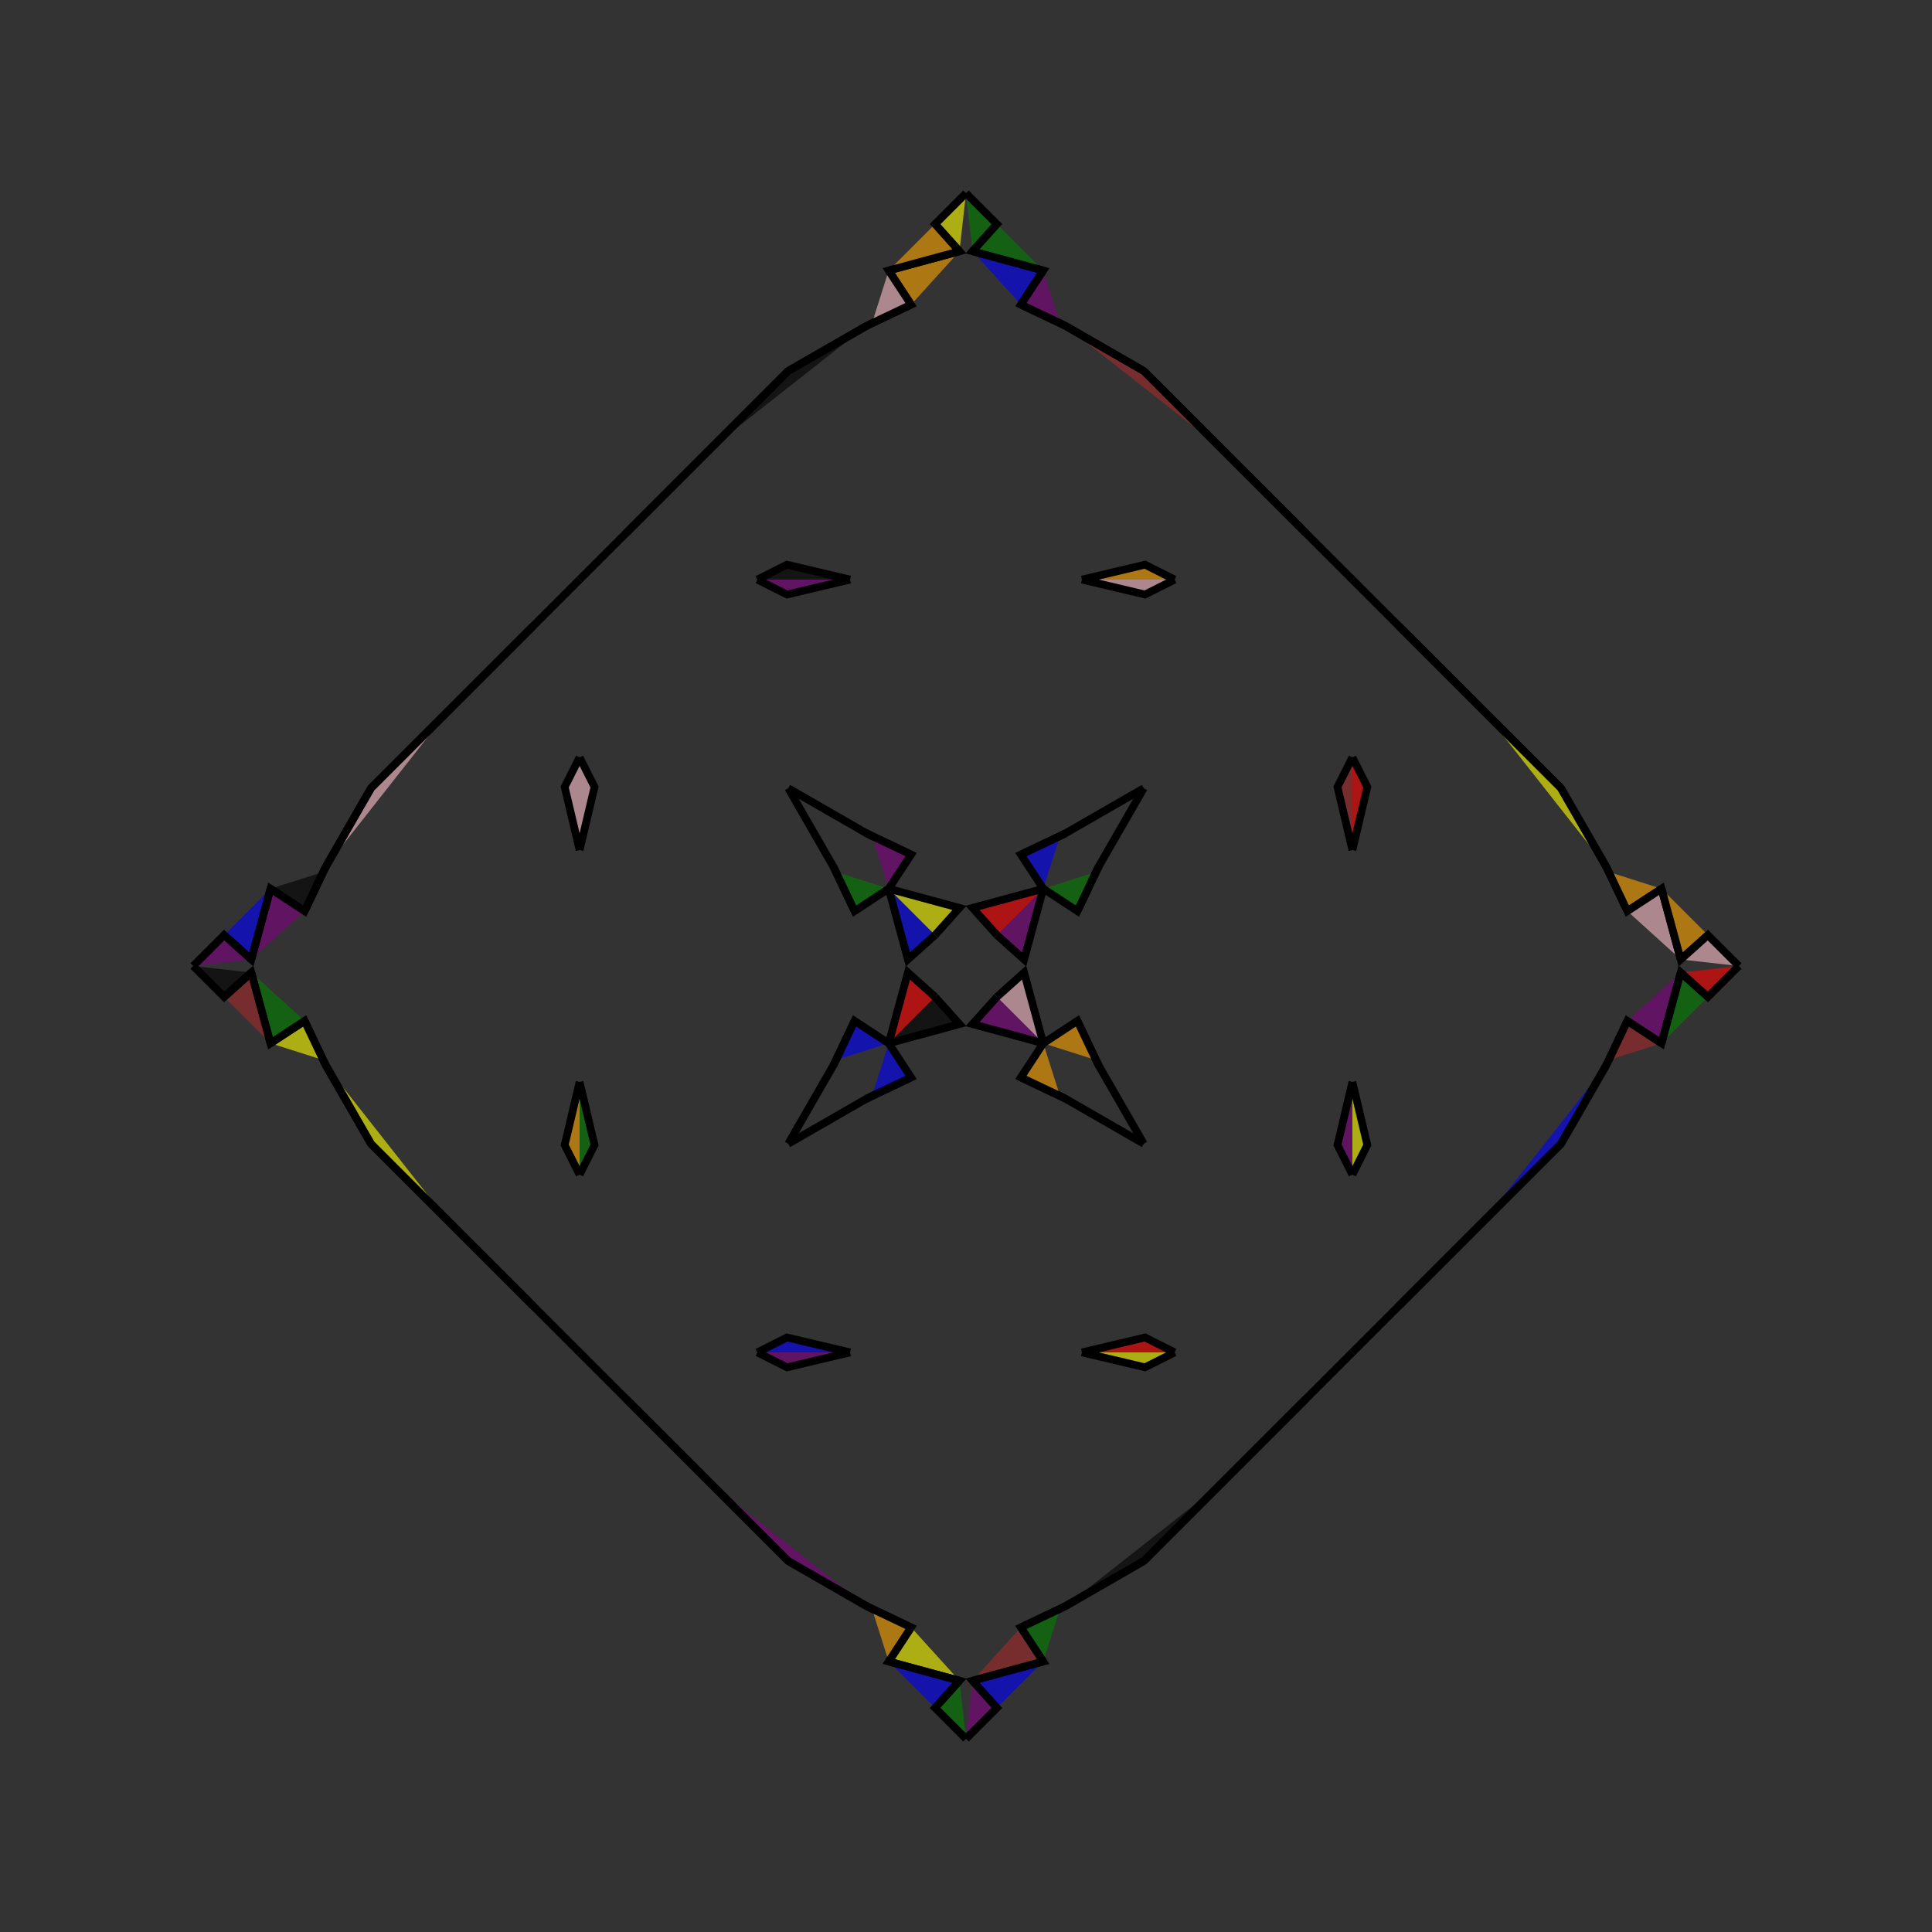 <?xml version="1.0" encoding="UTF-8"?>
<svg xmlns="http://www.w3.org/2000/svg" xmlns:xlink="http://www.w3.org/1999/xlink"
     width="250" height="250" viewBox="-125.0 -125.0 250 250">
<rect x="-125.0" y="-125.0" width="250" height="250" fill="#333333" stroke="none"/>
<defs>
</defs>
<path d="M50.0,-15.0 L48.069,-23.167 L50.0,-27.0" fill="brown" fill-opacity="0.6" stroke="black" stroke-width="1" />
<path d="M50.0,15.0 L48.069,23.167 L50.0,27.0" fill="purple" fill-opacity="0.6" stroke="black" stroke-width="1" />
<path d="M50.0,50.0 L44.0,56.0 L35.0,65.0" fill="purple" fill-opacity="0.6" stroke="black" stroke-width="1" />
<path d="M50.0,-50.0 L44.0,-56.0 L35.0,-65.0" fill="green" fill-opacity="0.6" stroke="black" stroke-width="1" />
<path d="M44.0,56.0 L35.0,65.0 L34.0,66.0" fill="blue" fill-opacity="0.6" stroke="black" stroke-width="1" />
<path d="M44.0,-56.0 L35.0,-65.0 L34.0,-66.0" fill="orange" fill-opacity="0.6" stroke="black" stroke-width="1" />
<path d="M35.0,65.0 L34.0,66.0 L33.0,67.0" fill="orange" fill-opacity="0.6" stroke="black" stroke-width="1" />
<path d="M35.0,-65.0 L34.0,-66.0 L33.0,-67.0" fill="blue" fill-opacity="0.6" stroke="black" stroke-width="1" />
<path d="M34.0,66.0 L33.0,67.0 L23.0,77.0" fill="brown" fill-opacity="0.6" stroke="black" stroke-width="1" />
<path d="M34.0,-66.0 L33.0,-67.0 L23.0,-77.0" fill="orange" fill-opacity="0.6" stroke="black" stroke-width="1" />
<path d="M33.0,67.0 L23.0,77.0 L12.907,82.808" fill="black" fill-opacity="0.6" stroke="black" stroke-width="1" />
<path d="M33.0,-67.0 L23.0,-77.0 L12.907,-82.808" fill="brown" fill-opacity="0.6" stroke="black" stroke-width="1" />
<path d="M23.0,-23.0 L17.192,-12.907 L16.825,-12.168" fill="yellow" fill-opacity="0.6" stroke="black" stroke-width="1" />
<path d="M23.0,23.0 L17.192,12.907 L16.825,12.168" fill="brown" fill-opacity="0.6" stroke="black" stroke-width="1" />
<path d="M17.192,-12.907 L16.825,-12.168 L14.419,-7.102" fill="red" fill-opacity="0.6" stroke="black" stroke-width="1" />
<path d="M17.192,12.907 L16.825,12.168 L14.419,7.102" fill="yellow" fill-opacity="0.6" stroke="black" stroke-width="1" />
<path d="M16.825,-12.168 L14.419,-7.102 L10.0,-10.0" fill="green" fill-opacity="0.6" stroke="black" stroke-width="1" />
<path d="M16.825,12.168 L14.419,7.102 L10.0,10.0" fill="orange" fill-opacity="0.6" stroke="black" stroke-width="1" />
<path d="M7.102,85.581 L10.0,90.0 L0.847,92.482" fill="brown" fill-opacity="0.6" stroke="black" stroke-width="1" />
<path d="M7.102,-85.581 L10.0,-90.0 L0.847,-92.482" fill="blue" fill-opacity="0.6" stroke="black" stroke-width="1" />
<path d="M10.0,-10.0 L7.518,-0.847 L4.0,-4.0" fill="purple" fill-opacity="0.6" stroke="black" stroke-width="1" />
<path d="M10.0,10.0 L7.518,0.847 L4.0,4.0" fill="pink" fill-opacity="0.6" stroke="black" stroke-width="1" />
<path d="M0.847,92.482 L4.0,96.0 L0.0,100.0" fill="purple" fill-opacity="0.6" stroke="black" stroke-width="1" />
<path d="M0.847,-92.482 L4.0,-96.0 L0.0,-100.0" fill="green" fill-opacity="0.6" stroke="black" stroke-width="1" />
<path d="M-50.0,-15.0 L-48.069,-23.167 L-50.0,-27.0" fill="pink" fill-opacity="0.6" stroke="black" stroke-width="1" />
<path d="M-50.0,15.0 L-48.069,23.167 L-50.0,27.0" fill="green" fill-opacity="0.6" stroke="black" stroke-width="1" />
<path d="M-50.0,50.0 L-44.0,56.0 L-35.0,65.0" fill="green" fill-opacity="0.6" stroke="black" stroke-width="1" />
<path d="M-50.0,-50.0 L-44.0,-56.0 L-35.0,-65.0" fill="black" fill-opacity="0.6" stroke="black" stroke-width="1" />
<path d="M-44.0,56.0 L-35.0,65.0 L-34.0,66.0" fill="blue" fill-opacity="0.6" stroke="black" stroke-width="1" />
<path d="M-44.0,-56.0 L-35.0,-65.0 L-34.0,-66.0" fill="orange" fill-opacity="0.6" stroke="black" stroke-width="1" />
<path d="M-35.0,65.0 L-34.0,66.0 L-33.0,67.0" fill="pink" fill-opacity="0.6" stroke="black" stroke-width="1" />
<path d="M-35.0,-65.0 L-34.0,-66.0 L-33.0,-67.0" fill="yellow" fill-opacity="0.6" stroke="black" stroke-width="1" />
<path d="M-34.0,66.0 L-33.0,67.0 L-23.0,77.0" fill="black" fill-opacity="0.6" stroke="black" stroke-width="1" />
<path d="M-34.0,-66.0 L-33.0,-67.0 L-23.0,-77.0" fill="purple" fill-opacity="0.6" stroke="black" stroke-width="1" />
<path d="M-33.0,67.0 L-23.0,77.0 L-12.907,82.808" fill="purple" fill-opacity="0.6" stroke="black" stroke-width="1" />
<path d="M-33.0,-67.0 L-23.0,-77.0 L-12.907,-82.808" fill="black" fill-opacity="0.6" stroke="black" stroke-width="1" />
<path d="M-23.0,-23.0 L-17.192,-12.907 L-16.825,-12.168" fill="purple" fill-opacity="0.6" stroke="black" stroke-width="1" />
<path d="M-23.0,23.0 L-17.192,12.907 L-16.825,12.168" fill="purple" fill-opacity="0.6" stroke="black" stroke-width="1" />
<path d="M-17.192,-12.907 L-16.825,-12.168 L-14.419,-7.102" fill="pink" fill-opacity="0.6" stroke="black" stroke-width="1" />
<path d="M-17.192,12.907 L-16.825,12.168 L-14.419,7.102" fill="purple" fill-opacity="0.6" stroke="black" stroke-width="1" />
<path d="M-16.825,-12.168 L-14.419,-7.102 L-10.0,-10.0" fill="green" fill-opacity="0.6" stroke="black" stroke-width="1" />
<path d="M-16.825,12.168 L-14.419,7.102 L-10.0,10.0" fill="blue" fill-opacity="0.6" stroke="black" stroke-width="1" />
<path d="M-7.102,85.581 L-10.0,90.0 L-0.847,92.482" fill="yellow" fill-opacity="0.6" stroke="black" stroke-width="1" />
<path d="M-7.102,-85.581 L-10.0,-90.0 L-0.847,-92.482" fill="orange" fill-opacity="0.6" stroke="black" stroke-width="1" />
<path d="M-10.0,-10.0 L-7.518,-0.847 L-4.0,-4.0" fill="blue" fill-opacity="0.6" stroke="black" stroke-width="1" />
<path d="M-10.0,10.0 L-7.518,0.847 L-4.0,4.0" fill="red" fill-opacity="0.6" stroke="black" stroke-width="1" />
<path d="M-0.847,92.482 L-4.0,96.0 L0.0,100.0" fill="green" fill-opacity="0.6" stroke="black" stroke-width="1" />
<path d="M-0.847,-92.482 L-4.0,-96.0 L0.0,-100.0" fill="yellow" fill-opacity="0.6" stroke="black" stroke-width="1" />
<path d="M50.0,15.0 L51.931,23.167 L50.0,27.0" fill="yellow" fill-opacity="0.6" stroke="black" stroke-width="1" />
<path d="M50.0,-15.0 L51.931,-23.167 L50.0,-27.0" fill="red" fill-opacity="0.6" stroke="black" stroke-width="1" />
<path d="M50.0,50.0 L56.0,44.0 L65.0,35.0" fill="brown" fill-opacity="0.6" stroke="black" stroke-width="1" />
<path d="M50.0,-50.0 L56.0,-44.0 L65.0,-35.0" fill="purple" fill-opacity="0.6" stroke="black" stroke-width="1" />
<path d="M56.0,44.0 L65.0,35.0 L66.0,34.0" fill="red" fill-opacity="0.6" stroke="black" stroke-width="1" />
<path d="M56.0,-44.0 L65.0,-35.0 L66.0,-34.0" fill="purple" fill-opacity="0.6" stroke="black" stroke-width="1" />
<path d="M65.0,35.0 L66.0,34.0 L67.0,33.0" fill="purple" fill-opacity="0.6" stroke="black" stroke-width="1" />
<path d="M65.0,-35.0 L66.0,-34.0 L67.0,-33.0" fill="brown" fill-opacity="0.6" stroke="black" stroke-width="1" />
<path d="M66.0,34.0 L67.0,33.0 L77.0,23.0" fill="pink" fill-opacity="0.6" stroke="black" stroke-width="1" />
<path d="M66.0,-34.0 L67.0,-33.0 L77.0,-23.0" fill="pink" fill-opacity="0.6" stroke="black" stroke-width="1" />
<path d="M67.0,33.0 L77.0,23.0 L82.808,12.907" fill="blue" fill-opacity="0.6" stroke="black" stroke-width="1" />
<path d="M67.0,-33.0 L77.0,-23.0 L82.808,-12.907" fill="yellow" fill-opacity="0.6" stroke="black" stroke-width="1" />
<path d="M77.0,23.0 L82.808,12.907 L83.175,12.168" fill="black" fill-opacity="0.6" stroke="black" stroke-width="1" />
<path d="M77.0,-23.0 L82.808,-12.907 L83.175,-12.168" fill="green" fill-opacity="0.6" stroke="black" stroke-width="1" />
<path d="M82.808,12.907 L83.175,12.168 L85.581,7.102" fill="brown" fill-opacity="0.6" stroke="black" stroke-width="1" />
<path d="M82.808,-12.907 L83.175,-12.168 L85.581,-7.102" fill="purple" fill-opacity="0.6" stroke="black" stroke-width="1" />
<path d="M83.175,12.168 L85.581,7.102 L90.0,10.0" fill="brown" fill-opacity="0.6" stroke="black" stroke-width="1" />
<path d="M83.175,-12.168 L85.581,-7.102 L90.0,-10.0" fill="orange" fill-opacity="0.6" stroke="black" stroke-width="1" />
<path d="M85.581,7.102 L90.0,10.0 L92.482,0.847" fill="purple" fill-opacity="0.6" stroke="black" stroke-width="1" />
<path d="M85.581,-7.102 L90.0,-10.0 L92.482,-0.847" fill="pink" fill-opacity="0.6" stroke="black" stroke-width="1" />
<path d="M90.0,10.0 L92.482,0.847 L96.0,4.0" fill="green" fill-opacity="0.6" stroke="black" stroke-width="1" />
<path d="M90.0,-10.0 L92.482,-0.847 L96.0,-4.0" fill="orange" fill-opacity="0.6" stroke="black" stroke-width="1" />
<path d="M92.482,0.847 L96.0,4.0 L100.0,-0.0" fill="red" fill-opacity="0.6" stroke="black" stroke-width="1" />
<path d="M92.482,-0.847 L96.0,-4.0 L100.0,-0.0" fill="pink" fill-opacity="0.6" stroke="black" stroke-width="1" />
<path d="M15.0,-50.0 L23.167,-48.069 L27.0,-50.0" fill="pink" fill-opacity="0.6" stroke="black" stroke-width="1" />
<path d="M15.0,50.0 L23.167,48.069 L27.0,50.0" fill="red" fill-opacity="0.6" stroke="black" stroke-width="1" />
<path d="M15.0,50.0 L23.167,51.931 L27.0,50.0" fill="yellow" fill-opacity="0.6" stroke="black" stroke-width="1" />
<path d="M15.0,-50.0 L23.167,-51.931 L27.0,-50.0" fill="orange" fill-opacity="0.6" stroke="black" stroke-width="1" />
<path d="M23.0,-23.0 L12.907,-17.192 L12.168,-16.825" fill="red" fill-opacity="0.6" stroke="black" stroke-width="1" />
<path d="M23.0,23.0 L12.907,17.192 L12.168,16.825" fill="green" fill-opacity="0.6" stroke="black" stroke-width="1" />
<path d="M23.0,77.0 L12.907,82.808 L12.168,83.175" fill="pink" fill-opacity="0.6" stroke="black" stroke-width="1" />
<path d="M23.0,-77.0 L12.907,-82.808 L12.168,-83.175" fill="orange" fill-opacity="0.6" stroke="black" stroke-width="1" />
<path d="M12.907,-17.192 L12.168,-16.825 L7.102,-14.419" fill="orange" fill-opacity="0.6" stroke="black" stroke-width="1" />
<path d="M12.907,17.192 L12.168,16.825 L7.102,14.419" fill="yellow" fill-opacity="0.6" stroke="black" stroke-width="1" />
<path d="M12.907,82.808 L12.168,83.175 L7.102,85.581" fill="black" fill-opacity="0.6" stroke="black" stroke-width="1" />
<path d="M12.907,-82.808 L12.168,-83.175 L7.102,-85.581" fill="blue" fill-opacity="0.6" stroke="black" stroke-width="1" />
<path d="M12.168,-16.825 L7.102,-14.419 L10.0,-10.0" fill="blue" fill-opacity="0.6" stroke="black" stroke-width="1" />
<path d="M12.168,16.825 L7.102,14.419 L10.0,10.0" fill="orange" fill-opacity="0.6" stroke="black" stroke-width="1" />
<path d="M12.168,83.175 L7.102,85.581 L10.0,90.0" fill="green" fill-opacity="0.6" stroke="black" stroke-width="1" />
<path d="M12.168,-83.175 L7.102,-85.581 L10.0,-90.0" fill="purple" fill-opacity="0.6" stroke="black" stroke-width="1" />
<path d="M10.0,-10.0 L0.847,-7.518 L4.0,-4.0" fill="red" fill-opacity="0.6" stroke="black" stroke-width="1" />
<path d="M10.0,10.0 L0.847,7.518 L4.0,4.0" fill="purple" fill-opacity="0.6" stroke="black" stroke-width="1" />
<path d="M10.0,90.0 L0.847,92.482 L4.0,96.0" fill="blue" fill-opacity="0.6" stroke="black" stroke-width="1" />
<path d="M10.0,-90.0 L0.847,-92.482 L4.0,-96.0" fill="green" fill-opacity="0.6" stroke="black" stroke-width="1" />
<path d="M-15.0,50.0 L-23.167,51.931 L-27.0,50.0" fill="purple" fill-opacity="0.6" stroke="black" stroke-width="1" />
<path d="M-15.0,-50.0 L-23.167,-48.069 L-27.0,-50.0" fill="purple" fill-opacity="0.6" stroke="black" stroke-width="1" />
<path d="M-15.0,50.0 L-23.167,48.069 L-27.0,50.0" fill="blue" fill-opacity="0.6" stroke="black" stroke-width="1" />
<path d="M-15.0,-50.0 L-23.167,-51.931 L-27.0,-50.0" fill="black" fill-opacity="0.6" stroke="black" stroke-width="1" />
<path d="M-23.0,77.0 L-12.907,82.808 L-12.168,83.175" fill="brown" fill-opacity="0.6" stroke="black" stroke-width="1" />
<path d="M-23.0,-23.0 L-12.907,-17.192 L-12.168,-16.825" fill="yellow" fill-opacity="0.6" stroke="black" stroke-width="1" />
<path d="M-23.0,23.0 L-12.907,17.192 L-12.168,16.825" fill="red" fill-opacity="0.6" stroke="black" stroke-width="1" />
<path d="M-23.0,-77.0 L-12.907,-82.808 L-12.168,-83.175" fill="orange" fill-opacity="0.6" stroke="black" stroke-width="1" />
<path d="M-12.907,82.808 L-12.168,83.175 L-7.102,85.581" fill="purple" fill-opacity="0.6" stroke="black" stroke-width="1" />
<path d="M-12.907,-17.192 L-12.168,-16.825 L-7.102,-14.419" fill="black" fill-opacity="0.6" stroke="black" stroke-width="1" />
<path d="M-12.907,17.192 L-12.168,16.825 L-7.102,14.419" fill="brown" fill-opacity="0.6" stroke="black" stroke-width="1" />
<path d="M-12.907,-82.808 L-12.168,-83.175 L-7.102,-85.581" fill="yellow" fill-opacity="0.6" stroke="black" stroke-width="1" />
<path d="M-12.168,83.175 L-7.102,85.581 L-10.0,90.0" fill="orange" fill-opacity="0.6" stroke="black" stroke-width="1" />
<path d="M-12.168,-16.825 L-7.102,-14.419 L-10.0,-10.0" fill="purple" fill-opacity="0.6" stroke="black" stroke-width="1" />
<path d="M-12.168,16.825 L-7.102,14.419 L-10.0,10.0" fill="blue" fill-opacity="0.6" stroke="black" stroke-width="1" />
<path d="M-12.168,-83.175 L-7.102,-85.581 L-10.0,-90.0" fill="pink" fill-opacity="0.6" stroke="black" stroke-width="1" />
<path d="M-10.0,90.0 L-0.847,92.482 L-4.0,96.0" fill="blue" fill-opacity="0.6" stroke="black" stroke-width="1" />
<path d="M-10.0,-10.0 L-0.847,-7.518 L-4.0,-4.0" fill="yellow" fill-opacity="0.6" stroke="black" stroke-width="1" />
<path d="M-10.0,10.0 L-0.847,7.518 L-4.0,4.0" fill="black" fill-opacity="0.6" stroke="black" stroke-width="1" />
<path d="M-10.0,-90.0 L-0.847,-92.482 L-4.0,-96.0" fill="orange" fill-opacity="0.6" stroke="black" stroke-width="1" />
<path d="M-50.0,-15.0 L-51.931,-23.167 L-50.0,-27.0" fill="pink" fill-opacity="0.6" stroke="black" stroke-width="1" />
<path d="M-50.0,15.0 L-51.931,23.167 L-50.0,27.0" fill="orange" fill-opacity="0.6" stroke="black" stroke-width="1" />
<path d="M-50.0,-50.0 L-56.0,-44.0 L-65.0,-35.0" fill="blue" fill-opacity="0.6" stroke="black" stroke-width="1" />
<path d="M-50.0,50.0 L-56.0,44.0 L-65.0,35.0" fill="orange" fill-opacity="0.6" stroke="black" stroke-width="1" />
<path d="M-56.0,-44.0 L-65.0,-35.0 L-66.0,-34.0" fill="yellow" fill-opacity="0.6" stroke="black" stroke-width="1" />
<path d="M-56.0,44.0 L-65.0,35.0 L-66.0,34.0" fill="black" fill-opacity="0.6" stroke="black" stroke-width="1" />
<path d="M-65.0,-35.0 L-66.0,-34.0 L-67.0,-33.0" fill="red" fill-opacity="0.6" stroke="black" stroke-width="1" />
<path d="M-65.0,35.0 L-66.0,34.0 L-67.0,33.0" fill="blue" fill-opacity="0.6" stroke="black" stroke-width="1" />
<path d="M-66.0,-34.0 L-67.0,-33.0 L-77.0,-23.0" fill="brown" fill-opacity="0.6" stroke="black" stroke-width="1" />
<path d="M-66.0,34.0 L-67.0,33.0 L-77.0,23.0" fill="black" fill-opacity="0.6" stroke="black" stroke-width="1" />
<path d="M-67.0,-33.0 L-77.0,-23.0 L-82.808,-12.907" fill="pink" fill-opacity="0.6" stroke="black" stroke-width="1" />
<path d="M-67.0,33.0 L-77.0,23.0 L-82.808,12.907" fill="yellow" fill-opacity="0.6" stroke="black" stroke-width="1" />
<path d="M-77.0,-23.0 L-82.808,-12.907 L-83.175,-12.168" fill="yellow" fill-opacity="0.6" stroke="black" stroke-width="1" />
<path d="M-77.0,23.0 L-82.808,12.907 L-83.175,12.168" fill="red" fill-opacity="0.6" stroke="black" stroke-width="1" />
<path d="M-82.808,-12.907 L-83.175,-12.168 L-85.581,-7.102" fill="yellow" fill-opacity="0.6" stroke="black" stroke-width="1" />
<path d="M-82.808,12.907 L-83.175,12.168 L-85.581,7.102" fill="pink" fill-opacity="0.6" stroke="black" stroke-width="1" />
<path d="M-83.175,-12.168 L-85.581,-7.102 L-90.0,-10.0" fill="black" fill-opacity="0.6" stroke="black" stroke-width="1" />
<path d="M-83.175,12.168 L-85.581,7.102 L-90.0,10.0" fill="yellow" fill-opacity="0.6" stroke="black" stroke-width="1" />
<path d="M-85.581,-7.102 L-90.0,-10.0 L-92.482,-0.847" fill="purple" fill-opacity="0.6" stroke="black" stroke-width="1" />
<path d="M-85.581,7.102 L-90.0,10.0 L-92.482,0.847" fill="green" fill-opacity="0.6" stroke="black" stroke-width="1" />
<path d="M-90.0,-10.0 L-92.482,-0.847 L-96.0,-4.0" fill="blue" fill-opacity="0.6" stroke="black" stroke-width="1" />
<path d="M-90.0,10.0 L-92.482,0.847 L-96.0,4.0" fill="brown" fill-opacity="0.6" stroke="black" stroke-width="1" />
<path d="M-92.482,-0.847 L-96.0,-4.0 L-100.0,-0.0" fill="purple" fill-opacity="0.6" stroke="black" stroke-width="1" />
<path d="M-92.482,0.847 L-96.0,4.0 L-100.0,-0.0" fill="black" fill-opacity="0.6" stroke="black" stroke-width="1" />
</svg>